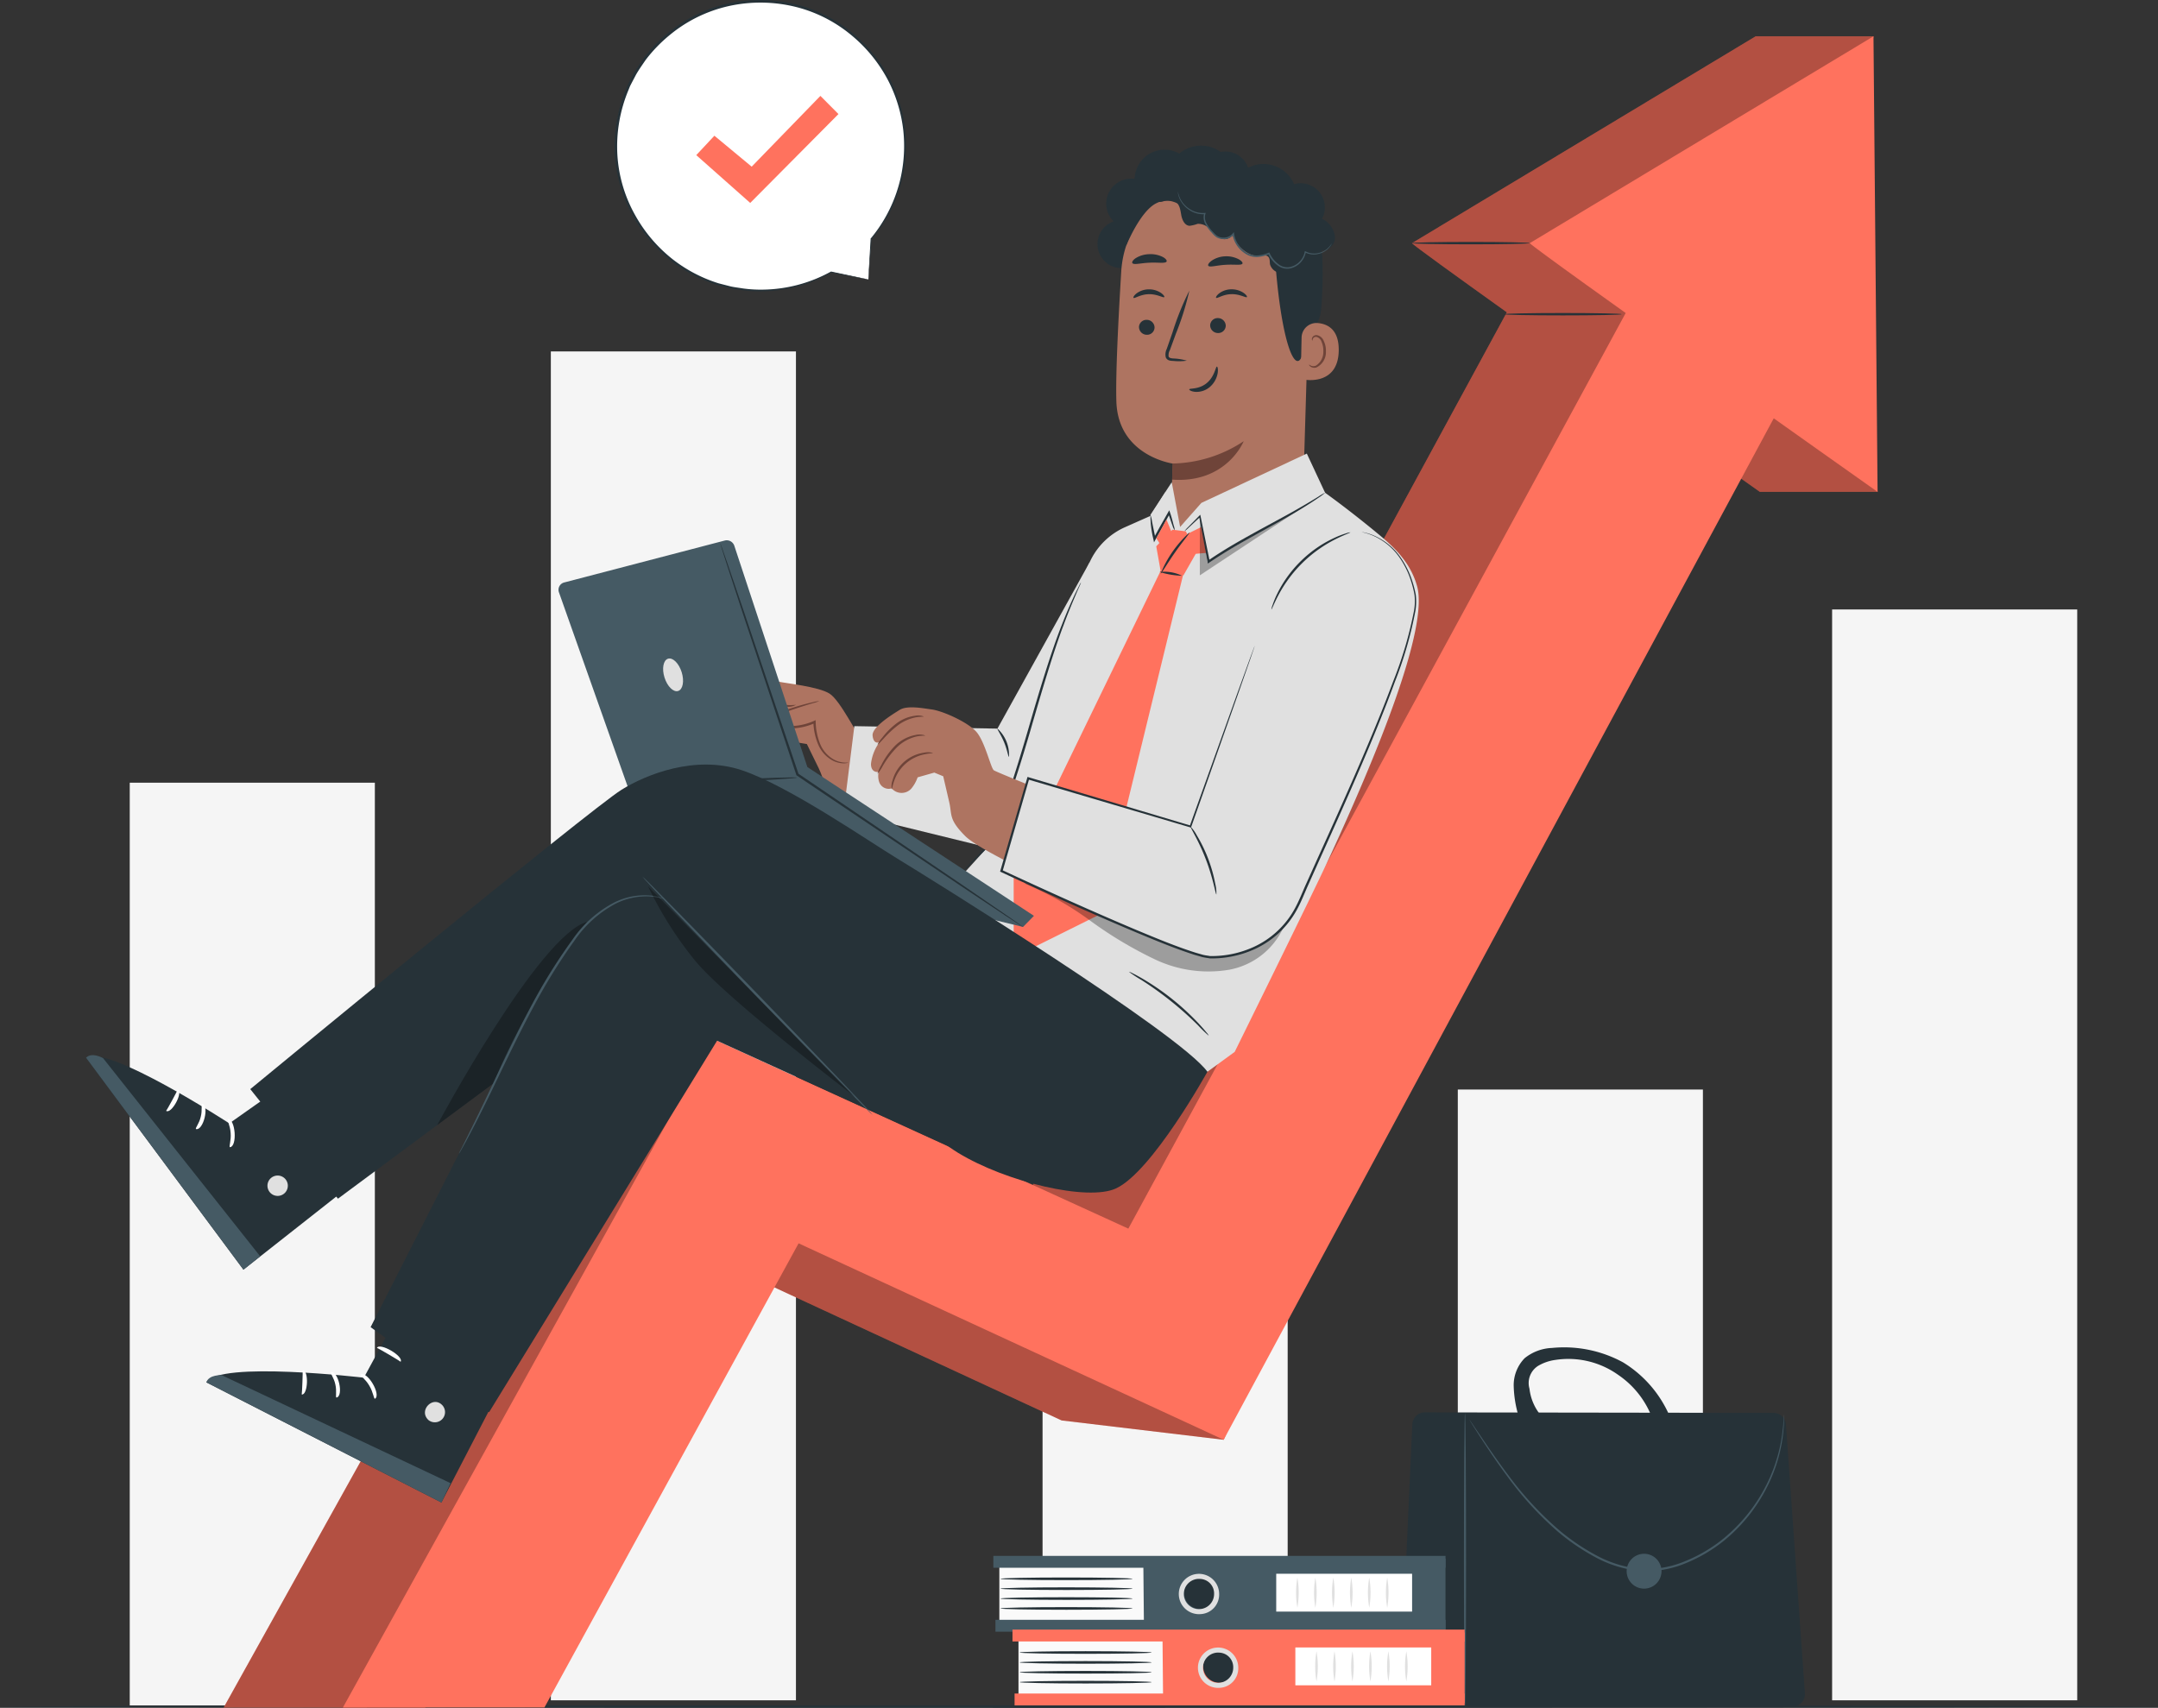 <svg id="Grupo_1083433" data-name="Grupo 1083433" xmlns="http://www.w3.org/2000/svg" xmlns:xlink="http://www.w3.org/1999/xlink" width="291" height="230.333" viewBox="0 0 291 230.333">
  <rect x="0" y="0" width="291" height="230.333" fill="#333333" stroke="none"/>
  <defs>
    <clipPath id="clip-path">
      <rect id="Rectángulo_385145" data-name="Rectángulo 385145" width="291" height="230.332" fill="none"/>
    </clipPath>
    <clipPath id="clip-path-7">
      <rect id="Rectángulo_385139" data-name="Rectángulo 385139" width="223.03" height="225.395" fill="none"/>
    </clipPath>
    <clipPath id="clip-path-8">
      <rect id="Rectángulo_385140" data-name="Rectángulo 385140" width="35.16" height="11.917" fill="none"/>
    </clipPath>
    <clipPath id="clip-path-9">
      <rect id="Rectángulo_385141" data-name="Rectángulo 385141" width="14.811" height="9.783" fill="none"/>
    </clipPath>
    <clipPath id="clip-path-10">
      <rect id="Rectángulo_385142" data-name="Rectángulo 385142" width="20.234" height="27.42" fill="none"/>
    </clipPath>
    <clipPath id="clip-path-11">
      <rect id="Rectángulo_385143" data-name="Rectángulo 385143" width="27.956" height="28.413" fill="none"/>
    </clipPath>
  </defs>
  <g id="Grupo_1083361" data-name="Grupo 1083361" clip-path="url(#clip-path)">
    <rect id="Rectángulo_385122" data-name="Rectángulo 385122" width="33.052" height="124.444" transform="translate(17.496 105.562)" fill="#f5f5f5"/>
    <rect id="Rectángulo_385123" data-name="Rectángulo 385123" width="33.052" height="82.374" transform="translate(196.58 146.944)" fill="#f5f5f5"/>
    <rect id="Rectángulo_385124" data-name="Rectángulo 385124" width="33.052" height="147.12" transform="translate(247.056 82.198)" fill="#f5f5f5"/>
    <rect id="Rectángulo_385125" data-name="Rectángulo 385125" width="33.052" height="141.78" transform="translate(140.586 87.538)" fill="#f5f5f5"/>
    <rect id="Rectángulo_385126" data-name="Rectángulo 385126" width="33.052" height="181.921" transform="translate(74.279 47.397)" fill="#f5f5f5"/>
    <g id="Grupo_1083337" data-name="Grupo 1083337">
      <g id="Grupo_1083336" data-name="Grupo 1083336" clip-path="url(#clip-path)">
        <path id="Trazado_833340" data-name="Trazado 833340" d="M291,368.807c0,.09-65.148.162-145.493.162C65.134,368.969,0,368.9,0,368.807s65.134-.162,145.507-.162c80.345,0,145.493.072,145.493.162" transform="translate(0 -138.638)" fill="#263238"/>
      </g>
    </g>
    <g id="Grupo_1083339" data-name="Grupo 1083339">
      <g id="Grupo_1083338" data-name="Grupo 1083338" clip-path="url(#clip-path)">
        <path id="Trazado_833341" data-name="Trazado 833341" d="M304.283,344.987H355.5a1.687,1.687,0,0,0,1.683-1.806l-2.556-36.243a1.687,1.687,0,0,0-1.681-1.569l-47.013-.067a1.687,1.687,0,0,0-1.688,1.611L302.6,343.223a1.687,1.687,0,0,0,1.685,1.763" transform="translate(-113.798 -114.816)" fill="#263238"/>
        <path id="Trazado_833342" data-name="Trazado 833342" d="M316.538,345.028c.079,0,.143-8.869.143-19.807s-.064-19.808-.143-19.808-.143,8.867-.143,19.808.064,19.807.143,19.807" transform="translate(-118.988 -114.858)" fill="#455a64"/>
        <path id="Trazado_833343" data-name="Trazado 833343" d="M317.6,306.492a.67.67,0,0,0,.077.145l.25.409.988,1.556c.871,1.343,2.135,3.286,3.842,5.589a44.257,44.257,0,0,0,6.8,7.412,29.111,29.111,0,0,0,4.915,3.359,15.888,15.888,0,0,0,6.094,1.908,13.793,13.793,0,0,0,6.289-1.089,20.45,20.45,0,0,0,5.119-3.046,22.335,22.335,0,0,0,6.111-7.94,21.1,21.1,0,0,0,1.809-6.526c.035-.4.076-.754.093-1.062s.007-.563.009-.781v-.479a.733.733,0,0,0-.009-.163.69.69,0,0,0-.02.163c-.007.124-.016.281-.028.478q-.016.325-.037.777c-.026.306-.076.658-.119,1.054a21.722,21.722,0,0,1-1.882,6.454,22.345,22.345,0,0,1-6.094,7.82,20.3,20.3,0,0,1-5.058,2.991,13.564,13.564,0,0,1-6.161,1.064,15.685,15.685,0,0,1-5.987-1.871,29.083,29.083,0,0,1-4.877-3.314,45.046,45.046,0,0,1-6.807-7.331c-1.722-2.28-3.01-4.206-3.91-5.529l-1.033-1.527-.273-.394a.7.7,0,0,0-.1-.129" transform="translate(-119.439 -114.997)" fill="#455a64"/>
        <path id="Trazado_833344" data-name="Trazado 833344" d="M351.563,338.216a2.35,2.35,0,1,0,2.35-2.35,2.35,2.35,0,0,0-2.35,2.35" transform="translate(-132.213 -126.31)" fill="#455a64"/>
        <path id="Trazado_833345" data-name="Trazado 833345" d="M328.63,292.705a6.259,6.259,0,0,1,3.7-1.38,16.6,16.6,0,0,1,9.567,1.946,15.814,15.814,0,0,1,6.254,7.18l-1.847,1.932a12.223,12.223,0,0,0-5.054-7.418,11.576,11.576,0,0,0-8.487-2.023,6.216,6.216,0,0,0-2.307.793,2.737,2.737,0,0,0-1.18,3.081,6.832,6.832,0,0,0,1.574,3.653l-3.036.071a15.484,15.484,0,0,1-.664-4.081,5.216,5.216,0,0,1,1.481-3.755" transform="translate(-123.032 -109.531)" fill="#263238"/>
      </g>
    </g>
    <rect id="Rectángulo_385129" data-name="Rectángulo 385129" width="19.415" height="7.649" transform="translate(134.76 211.154)" fill="#fafafa"/>
    <rect id="Rectángulo_385130" data-name="Rectángulo 385130" width="60.974" height="1.602" transform="translate(133.951 209.84)" fill="#455a64"/>
    <rect id="Rectángulo_385131" data-name="Rectángulo 385131" width="60.692" height="1.602" transform="translate(134.234 218.461)" fill="#455a64"/>
    <path id="Trazado_833346" data-name="Trazado 833346" d="M247.1,336.933l.092,9.537h40.659v-9.537Z" transform="translate(-92.929 -126.711)" fill="#455a64"/>
    <g id="Grupo_1083341" data-name="Grupo 1083341">
      <g id="Grupo_1083340" data-name="Grupo 1083340" clip-path="url(#clip-path)">
        <path id="Trazado_833347" data-name="Trazado 833347" d="M260.294,343.129a2.2,2.2,0,1,1-2.2-2.373,2.291,2.291,0,0,1,2.2,2.373" transform="translate(-96.236 -128.149)" fill="#263238"/>
        <path id="Trazado_833348" data-name="Trazado 833348" d="M257.89,345.639a2.72,2.72,0,1,1,2.539-2.715,2.634,2.634,0,0,1-2.539,2.715m0-4.747a2.041,2.041,0,1,0,1.857,2.032,1.952,1.952,0,0,0-1.857-2.032" transform="translate(-96.031 -127.944)" fill="#e0e0e0"/>
        <path id="Trazado_833349" data-name="Trazado 833349" d="M234.026,347.574c0,.1-3.989.178-8.909.178s-8.91-.08-8.91-.178,3.988-.178,8.91-.178,8.909.08,8.909.178" transform="translate(-81.31 -130.646)" fill="#263238"/>
        <path id="Trazado_833350" data-name="Trazado 833350" d="M234.026,345.438c0,.1-3.989.178-8.909.178s-8.91-.08-8.91-.178,3.988-.178,8.91-.178,8.909.08,8.909.178" transform="translate(-81.31 -129.843)" fill="#263238"/>
        <path id="Trazado_833351" data-name="Trazado 833351" d="M234.026,343.3c0,.1-3.989.178-8.909.178s-8.91-.08-8.91-.178,3.988-.178,8.91-.178,8.909.08,8.909.178" transform="translate(-81.31 -129.04)" fill="#263238"/>
        <path id="Trazado_833352" data-name="Trazado 833352" d="M234.026,341.167c0,.1-3.989.178-8.909.178s-8.91-.08-8.91-.178,3.988-.178,8.91-.178,8.909.08,8.909.178" transform="translate(-81.31 -128.237)" fill="#263238"/>
        <rect id="Rectángulo_385132" data-name="Rectángulo 385132" width="18.322" height="5.104" transform="translate(172.095 212.25)" fill="#fff"/>
        <path id="Trazado_833353" data-name="Trazado 833353" d="M280.292,345.082a11.716,11.716,0,0,1,0-4.067,11.714,11.714,0,0,1,0,4.067" transform="translate(-105.343 -128.247)" fill="#e0e0e0"/>
        <path id="Trazado_833354" data-name="Trazado 833354" d="M284.175,345.082a11.714,11.714,0,0,1,0-4.067,11.756,11.756,0,0,1,0,4.067" transform="translate(-106.804 -128.247)" fill="#e0e0e0"/>
        <path id="Trazado_833355" data-name="Trazado 833355" d="M288.058,345.082a11.714,11.714,0,0,1,0-4.067,11.754,11.754,0,0,1,0,4.067" transform="translate(-108.264 -128.247)" fill="#e0e0e0"/>
        <path id="Trazado_833356" data-name="Trazado 833356" d="M291.941,345.082a11.714,11.714,0,0,1,0-4.067,11.756,11.756,0,0,1,0,4.067" transform="translate(-109.724 -128.247)" fill="#e0e0e0"/>
        <path id="Trazado_833357" data-name="Trazado 833357" d="M295.824,345.082a11.714,11.714,0,0,1,0-4.067,11.756,11.756,0,0,1,0,4.067" transform="translate(-111.185 -128.247)" fill="#e0e0e0"/>
        <path id="Trazado_833358" data-name="Trazado 833358" d="M299.707,345.082a11.714,11.714,0,0,1,0-4.067,11.714,11.714,0,0,1,0,4.067" transform="translate(-112.645 -128.247)" fill="#e0e0e0"/>
        <rect id="Rectángulo_385133" data-name="Rectángulo 385133" width="19.415" height="7.649" transform="translate(137.34 221.095)" fill="#fafafa"/>
        <rect id="Rectángulo_385134" data-name="Rectángulo 385134" width="60.974" height="1.602" transform="translate(136.531 219.782)" fill="#ff725e"/>
        <rect id="Rectángulo_385135" data-name="Rectángulo 385135" width="60.692" height="1.602" transform="translate(136.813 228.403)" fill="#ff725e"/>
        <path id="Trazado_833359" data-name="Trazado 833359" d="M251.239,352.867l.092,9.537h40.659v-9.537Z" transform="translate(-94.484 -132.704)" fill="#ff725e"/>
        <path id="Trazado_833360" data-name="Trazado 833360" d="M264.428,359.064a2.2,2.2,0,1,1-2.2-2.373,2.291,2.291,0,0,1,2.2,2.373" transform="translate(-97.791 -134.142)" fill="#263238"/>
        <path id="Trazado_833361" data-name="Trazado 833361" d="M262.024,361.573a2.72,2.72,0,1,1,2.539-2.714,2.634,2.634,0,0,1-2.539,2.714m0-4.746a2.04,2.04,0,1,0,1.857,2.032,1.953,1.953,0,0,0-1.857-2.032" transform="translate(-97.585 -133.937)" fill="#e0e0e0"/>
        <path id="Trazado_833362" data-name="Trazado 833362" d="M238.16,363.509c0,.1-3.989.178-8.909.178s-8.91-.08-8.91-.178,3.988-.178,8.91-.178,8.909.08,8.909.178" transform="translate(-82.864 -136.639)" fill="#263238"/>
        <path id="Trazado_833363" data-name="Trazado 833363" d="M238.16,361.373c0,.1-3.989.178-8.909.178s-8.91-.08-8.91-.178,3.988-.178,8.91-.178,8.909.08,8.909.178" transform="translate(-82.864 -135.836)" fill="#263238"/>
        <path id="Trazado_833364" data-name="Trazado 833364" d="M238.16,359.237c0,.1-3.989.178-8.909.178s-8.91-.08-8.91-.178,3.988-.178,8.91-.178,8.909.08,8.909.178" transform="translate(-82.864 -135.033)" fill="#263238"/>
        <path id="Trazado_833365" data-name="Trazado 833365" d="M238.16,357.1c0,.1-3.989.178-8.909.178s-8.91-.08-8.91-.178,3.988-.178,8.91-.178,8.909.08,8.909.178" transform="translate(-82.864 -134.23)" fill="#263238"/>
        <rect id="Rectángulo_385136" data-name="Rectángulo 385136" width="18.322" height="5.104" transform="translate(174.674 222.191)" fill="#fff"/>
        <path id="Trazado_833366" data-name="Trazado 833366" d="M284.426,361.016a11.714,11.714,0,0,1,0-4.067,11.714,11.714,0,0,1,0,4.067" transform="translate(-106.898 -134.239)" fill="#e0e0e0"/>
        <path id="Trazado_833367" data-name="Trazado 833367" d="M288.309,361.016a11.716,11.716,0,0,1,0-4.067,11.714,11.714,0,0,1,0,4.067" transform="translate(-108.358 -134.239)" fill="#e0e0e0"/>
        <path id="Trazado_833368" data-name="Trazado 833368" d="M292.192,361.016a11.714,11.714,0,0,1,0-4.067,11.756,11.756,0,0,1,0,4.067" transform="translate(-109.819 -134.239)" fill="#e0e0e0"/>
        <path id="Trazado_833369" data-name="Trazado 833369" d="M296.075,361.016a11.714,11.714,0,0,1,0-4.067,11.756,11.756,0,0,1,0,4.067" transform="translate(-111.279 -134.239)" fill="#e0e0e0"/>
        <path id="Trazado_833370" data-name="Trazado 833370" d="M299.958,361.016a11.714,11.714,0,0,1,0-4.067,11.756,11.756,0,0,1,0,4.067" transform="translate(-112.739 -134.239)" fill="#e0e0e0"/>
        <path id="Trazado_833371" data-name="Trazado 833371" d="M303.841,361.016a11.714,11.714,0,0,1,0-4.067,11.714,11.714,0,0,1,0,4.067" transform="translate(-114.2 -134.239)" fill="#e0e0e0"/>
      </g>
    </g>
    <g id="Grupo_1083343" data-name="Grupo 1083343">
      <g id="Grupo_1083342" data-name="Grupo 1083342" clip-path="url(#clip-path)">
        <path id="Trazado_833372" data-name="Trazado 833372" d="M167.144,37.781l-5.025-1.006a19.543,19.543,0,1,1,5.394-4.465l.009-.007Z" transform="translate(-50.045 -0.088)" fill="#fff"/>
        <path id="Trazado_833373" data-name="Trazado 833373" d="M167.055,37.693s0-.13.012-.371.032-.606.057-1.06c.055-.938.135-2.3.238-4.052l.112.064-.009.006a.072.072,0,0,1-.1-.017.074.074,0,0,1,0-.088,19.481,19.481,0,0,0,4.087-8.4,19.923,19.923,0,0,0,.314-6.153,19.41,19.41,0,0,0-2.008-6.7A19.786,19.786,0,0,0,164.948,4.9a18.941,18.941,0,0,0-7.367-3.886,19.791,19.791,0,0,0-8.849-.3,18.947,18.947,0,0,0-8.389,3.948,19.9,19.9,0,0,0-3.324,3.424c-.445.651-.9,1.295-1.29,1.97l-.543,1.034-.268.517-.215.538a19.746,19.746,0,0,0-1.489,8.819,18.882,18.882,0,0,0,2.394,8.059,19.826,19.826,0,0,0,5.036,5.926,19.505,19.505,0,0,0,6.23,3.266l1.586.407c.522.121,1.049.173,1.559.261a17.537,17.537,0,0,0,2.982.175,19.474,19.474,0,0,0,9-2.425.068.068,0,0,1,.048-.007l3.7.782.972.211c.221.049.339.081.339.081s-.1-.012-.319-.051l-.961-.176-3.759-.711.047-.007a19.418,19.418,0,0,1-9.06,2.53,17.731,17.731,0,0,1-3.019-.158c-.517-.086-1.051-.137-1.581-.256l-1.609-.4a19.676,19.676,0,0,1-6.334-3.286,20.064,20.064,0,0,1-5.134-6,19.169,19.169,0,0,1-2.452-8.191A20.053,20.053,0,0,1,134.38,12l.218-.548.273-.526.553-1.054c.4-.688.859-1.345,1.313-2.007a20.181,20.181,0,0,1,3.384-3.487A19.26,19.26,0,0,1,148.663.362a20.1,20.1,0,0,1,9.006.321,19.21,19.21,0,0,1,7.485,3.969,20.041,20.041,0,0,1,4.872,6.136,19.629,19.629,0,0,1,2.008,6.8,20.084,20.084,0,0,1-.354,6.229,19.446,19.446,0,0,1-4.2,8.448l-.1-.105.009-.006a.071.071,0,0,1,.1.017.074.074,0,0,1,.013.046c-.141,1.772-.25,3.144-.324,4.09l-.089,1.041c-.021.231-.037.342-.037.342" transform="translate(-49.957 0)" fill="#263238"/>
        <path id="Trazado_833374" data-name="Trazado 833374" d="M150.481,28.718l2.445-2.617,5.028,4.172,9.267-9.544,2.436,2.45-11.9,11.987Z" transform="translate(-56.592 -7.796)" fill="#ff725e"/>
      </g>
    </g>
    <g id="Grupo_1083360" data-name="Grupo 1083360">
      <g id="Grupo_1083359" data-name="Grupo 1083359" clip-path="url(#clip-path)">
        <path id="Trazado_833375" data-name="Trazado 833375" d="M270.816,7.844H254.932l-46.35,27.9c.173.261,5.645,4.217,12.79,9.326l-67.12,123.586L98.079,143.843l-49.739,89.4H75.518l34.272-62.6,51.549,23.88,21.851,2.608L242.343,59.983c7.433,5.269,13.143,9.3,13.143,9.3h15.883S266.737,30.41,266.737,30.1s4.079-22.257,4.079-22.257" transform="translate(-18.179 -2.95)" fill="#ff725e"/>
        <g id="Grupo_1083346" data-name="Grupo 1083346" transform="translate(30.161 4.894)" opacity="0.3">
          <g id="Grupo_1083345" data-name="Grupo 1083345">
            <g id="Grupo_1083344" data-name="Grupo 1083344" clip-path="url(#clip-path-7)">
              <path id="Trazado_833376" data-name="Trazado 833376" d="M270.816,7.844H254.932l-46.35,27.9c.173.261,5.645,4.217,12.79,9.326l-67.12,123.586L98.079,143.843l-49.739,89.4H75.518l34.272-62.6,51.549,23.88,21.851,2.608L242.343,59.983c7.433,5.269,13.143,9.3,13.143,9.3h15.883S266.737,30.41,266.737,30.1s4.079-22.257,4.079-22.257" transform="translate(-48.34 -7.844)"/>
            </g>
          </g>
        </g>
        <path id="Trazado_833377" data-name="Trazado 833377" d="M74.113,250.054l49.938-90.162,55.974,25.575L252.211,52.554,273.7,63.845l-80.82,150.093-57.32-26.488-34.272,62.6Z" transform="translate(-27.872 -19.764)" fill="#ff725e"/>
        <path id="Trazado_833378" data-name="Trazado 833378" d="M330.626,35.741c.512.767,46.9,33.547,46.9,33.547l-.553-61.442Z" transform="translate(-124.34 -2.95)" fill="#ff725e"/>
        <path id="Trazado_833379" data-name="Trazado 833379" d="M321.052,52.457c0,.09-3.556.162-7.941.162s-7.942-.072-7.942-.162,3.555-.162,7.942-.162,7.941.072,7.941.162" transform="translate(-114.766 -19.667)" fill="#263238"/>
        <path id="Trazado_833380" data-name="Trazado 833380" d="M340.94,67.82c0,.09-3.556.162-7.941.162s-7.943-.072-7.943-.162,3.556-.162,7.943-.162,7.941.072,7.941.162" transform="translate(-122.245 -25.444)" fill="#263238"/>
        <path id="Trazado_833381" data-name="Trazado 833381" d="M158.644,153.3s-.964.419-1.114-.867,2.531-3.966,3.389-4.817,2.083-.668,3.171-.426,5.541.691,7.019,1.64,3.739,5.706,4.211,5.932,14.364.95,14.364.95l-.6,11.386s-13.635-2.6-16.336-4.287-2.346-2.362-3.113-3.937-1.592-3.248-1.592-3.248l-1.277-.212-2.046,1.13s-.241,2.89-2.267,2.816l-.992-.523s-.663.766-1.417-.417-.611-1.405-.611-1.405-.794.982-1.652-.236.861-3.478.861-3.478" transform="translate(-59.24 -55.279)" fill="#ae7461"/>
        <path id="Trazado_833382" data-name="Trazado 833382" d="M176.64,159.846c0,.009-.049.025-.15.047a2.059,2.059,0,0,1-.453.046,3.27,3.27,0,0,1-1.635-.465,4.349,4.349,0,0,1-1.731-1.92,8.346,8.346,0,0,1-.719-3.191l.22.134a8.224,8.224,0,0,1-5.405.494,2.008,2.008,0,0,1-1.047-.487.524.524,0,0,1-.036-.671,1.115,1.115,0,0,1,.491-.315c1.25-.507,2.4-.9,3.375-1.2s1.775-.5,2.33-.625a4.191,4.191,0,0,1,.872-.155,5.046,5.046,0,0,1-.84.277c-.544.163-1.331.4-2.292.722s-2.1.738-3.331,1.256a.874.874,0,0,0-.362.223.211.211,0,0,0,.028.285,1.792,1.792,0,0,0,.888.379,7.916,7.916,0,0,0,2.2.225,8.01,8.01,0,0,0,3-.693l.21-.1.01.23a8.288,8.288,0,0,0,.649,3.092,4.239,4.239,0,0,0,1.592,1.866,3.375,3.375,0,0,0,1.537.527c.384.028.6-.012.6.013" transform="translate(-62.27 -56.988)" fill="#6f4439"/>
        <path id="Trazado_833383" data-name="Trazado 833383" d="M167.181,152.291a1.982,1.982,0,0,1-1.312.255c-.414,0-.9-.075-1.416-.041a1.95,1.95,0,0,0-1.422.715,7.571,7.571,0,0,1-2.614,1.883,3.239,3.239,0,0,1-1.288.353c-.014-.051.472-.195,1.19-.562a8.64,8.64,0,0,0,2.478-1.9,2.507,2.507,0,0,1,.76-.588,2.267,2.267,0,0,1,.879-.2,11.011,11.011,0,0,1,1.448.11,6.366,6.366,0,0,0,1.3-.026" transform="translate(-59.844 -57.24)" fill="#6f4439"/>
        <path id="Trazado_833384" data-name="Trazado 833384" d="M164.787,157.2a6.662,6.662,0,0,1-4.411,3.785,24.037,24.037,0,0,0,2.428-1.633,23.845,23.845,0,0,0,1.982-2.153" transform="translate(-60.313 -59.12)" fill="#6f4439"/>
        <path id="Trazado_833385" data-name="Trazado 833385" d="M166.58,160a5.015,5.015,0,0,1-2.765,3.777c-.056-.081.829-.689,1.587-1.738s1.083-2.066,1.177-2.038" transform="translate(-61.606 -60.173)" fill="#6f4439"/>
        <path id="Trazado_833386" data-name="Trazado 833386" d="M215.5,121.543l-12.432,22.432-19.295-.332-1.451,11.588,19.911,4.882,8.2-9Z" transform="translate(-68.566 -45.709)" fill="#e0e0e0"/>
        <path id="Trazado_833387" data-name="Trazado 833387" d="M217.118,161.3c-.1.009-.216-.913-.647-1.955s-.98-1.79-.9-1.851a4.783,4.783,0,0,1,1.552,3.806" transform="translate(-81.066 -59.228)" fill="#263238"/>
        <path id="Trazado_833388" data-name="Trazado 833388" d="M240.87,47.969a3.238,3.238,0,0,1-1.486-6.27,3.369,3.369,0,0,1,2.833-5.733,4.032,4.032,0,0,1,6.018-3.414,4.534,4.534,0,0,1,5.579-.214,3.224,3.224,0,0,1,2.946,5.417" transform="translate(-89.21 -11.839)" fill="#263238"/>
        <path id="Trazado_833389" data-name="Trazado 833389" d="M256.084,37.955l-.711.014a13.74,13.74,0,0,0-13.449,12.9c-.407,6.647-.771,14-.658,17.556.234,7.37,7.63,8.374,7.63,8.374l-.452,8.87.875,6.76,17.008-7.661.96-32.154c.512-7.667-3.524-14.357-11.2-14.656" transform="translate(-90.726 -14.274)" fill="#ae7461"/>
        <path id="Trazado_833390" data-name="Trazado 833390" d="M253.379,98.377a17.887,17.887,0,0,0,9.605-3.014s-2.285,5.708-9.655,5.187Z" transform="translate(-95.271 -35.863)" fill="#6f4439"/>
        <path id="Trazado_833391" data-name="Trazado 833391" d="M246.169,70.107A1.053,1.053,0,0,0,247.2,71.15a1.007,1.007,0,0,0,1.067-.97,1.053,1.053,0,0,0-1.034-1.043,1.008,1.008,0,0,0-1.068.971" transform="translate(-92.578 -26)" fill="#263238"/>
        <path id="Trazado_833392" data-name="Trazado 833392" d="M244.974,63.69c.133.135.919-.471,2.052-.49,1.132-.036,1.975.532,2.095.391.059-.063-.079-.308-.445-.565a2.887,2.887,0,0,0-1.68-.482,2.774,2.774,0,0,0-1.63.562c-.343.274-.456.524-.391.585" transform="translate(-92.122 -23.521)" fill="#263238"/>
        <path id="Trazado_833393" data-name="Trazado 833393" d="M261.547,69.729a1.052,1.052,0,0,0,1.035,1.043,1.007,1.007,0,0,0,1.068-.97,1.055,1.055,0,0,0-1.035-1.043,1.007,1.007,0,0,0-1.068.971" transform="translate(-98.361 -25.858)" fill="#263238"/>
        <path id="Trazado_833394" data-name="Trazado 833394" d="M262.83,63.682c.133.135.92-.471,2.053-.49,1.131-.035,1.974.532,2.095.391.059-.062-.077-.308-.446-.565a2.894,2.894,0,0,0-1.68-.482,2.776,2.776,0,0,0-1.631.562c-.342.274-.455.525-.391.585" transform="translate(-98.837 -23.518)" fill="#263238"/>
        <path id="Trazado_833395" data-name="Trazado 833395" d="M254.762,72.272a7.456,7.456,0,0,0-1.846-.3c-.29-.024-.565-.077-.618-.273a1.478,1.478,0,0,1,.177-.861l.813-2.22a37.9,37.9,0,0,0,1.81-5.8,37.849,37.849,0,0,0-2.272,5.64q-.407,1.168-.777,2.231a1.674,1.674,0,0,0-.128,1.139.724.724,0,0,0,.484.414,1.953,1.953,0,0,0,.493.059,7.379,7.379,0,0,0,1.865-.033" transform="translate(-94.717 -23.626)" fill="#263238"/>
        <path id="Trazado_833396" data-name="Trazado 833396" d="M261.12,56.659c.155.285,1.12-.046,2.315-.108,1.193-.089,2.2.117,2.308-.183.044-.143-.173-.4-.608-.618a3.581,3.581,0,0,0-1.8-.343,3.453,3.453,0,0,0-1.721.565c-.391.273-.562.552-.493.688" transform="translate(-98.195 -20.834)" fill="#263238"/>
        <path id="Trazado_833397" data-name="Trazado 833397" d="M244.729,56.16c.244.253,1.174-.032,2.3-.067,1.122-.067,2.08.132,2.294-.141.094-.132-.061-.387-.482-.623a3.658,3.658,0,0,0-1.877-.386,3.6,3.6,0,0,0-1.823.553c-.392.272-.518.54-.41.663" transform="translate(-92.022 -20.661)" fill="#263238"/>
        <path id="Trazado_833398" data-name="Trazado 833398" d="M243.352,46.942s1.855-4.654,4.061-5.775c2.67-1.356,3.887,1.579,6.442.812s5.1-2.07,7.766-.135c2.916,2.118,1.6,3.668,1.84,6.936.976,13.248,3.471,16.951,4.039,10.692.062-.686,1.951-1.267,2.177-4.164.292-3.757.348-8.312-.54-10.957a10.5,10.5,0,0,0-4.384-5.418c-3.672-2.627-8.645-2.588-12.015-2.183s-9.805,4.417-9.385,10.192" transform="translate(-91.511 -13.744)" fill="#263238"/>
        <path id="Trazado_833399" data-name="Trazado 833399" d="M281.24,71.792a2,2,0,0,1,2.123-1.97c1.378.1,2.922.855,2.887,3.7-.063,5.044-5.114,3.939-5.121,3.795,0-.1.065-3.412.11-5.522" transform="translate(-105.725 -26.256)" fill="#ae7461"/>
        <path id="Trazado_833400" data-name="Trazado 833400" d="M282.924,76.417c.022-.016.087.063.235.133a.879.879,0,0,0,.657.021,2.172,2.172,0,0,0,1.03-1.937,2.894,2.894,0,0,0-.23-1.261,1.012,1.012,0,0,0-.652-.683.447.447,0,0,0-.522.234c-.069.14-.039.241-.065.25s-.107-.086-.064-.294a.563.563,0,0,1,.2-.313.664.664,0,0,1,.487-.122,1.233,1.233,0,0,1,.908.794,2.975,2.975,0,0,1,.287,1.409,2.281,2.281,0,0,1-1.309,2.163.943.943,0,0,1-.8-.144c-.155-.127-.18-.24-.162-.249" transform="translate(-106.398 -27.242)" fill="#6f4439"/>
        <path id="Trazado_833401" data-name="Trazado 833401" d="M268.724,48.493a4.784,4.784,0,0,1-2.116,1.027,1.644,1.644,0,0,1-1.846-1.121c-.067-.35.011-.759-.225-1.025-.281-.318-.787-.207-1.209-.154-1.462.183-3.206-1.4-3.607-2.82a1.315,1.315,0,0,1-1.751.4,4.723,4.723,0,0,1-1.235-1.056,2.075,2.075,0,0,0-1.747-.832,4.95,4.95,0,0,1-1.092.263c-.663-.046-1-.815-1.114-1.469s-.206-1.42-.773-1.766a2.639,2.639,0,0,0-1.8-.015c-.608.1-1.4-.026-1.565-.619a1.2,1.2,0,0,1,.208-.918,3.266,3.266,0,0,1,3.83-1.311,4.425,4.425,0,0,1,8.112-1.015,4.491,4.491,0,0,1,7.209,1.5,3.255,3.255,0,0,1,3.762,4.663,3.092,3.092,0,0,1,1.748,2.428,1.77,1.77,0,0,1-1.969,1.847,1.8,1.8,0,0,1-3.082,1.858" transform="translate(-93.497 -12.721)" fill="#263238"/>
        <path id="Trazado_833402" data-name="Trazado 833402" d="M254.574,41.421a.255.255,0,0,0,0,.092,2.682,2.682,0,0,0,.037.268,3.165,3.165,0,0,0,.384.965,3.615,3.615,0,0,0,1.141,1.17,3.359,3.359,0,0,0,2.076.548l-.087-.11a1.823,1.823,0,0,0,.128,1.389,5.224,5.224,0,0,0,.887,1.223,3.76,3.76,0,0,0,.575.568,1.766,1.766,0,0,0,.8.281,1.841,1.841,0,0,0,1.612-.613l-.19-.051a3.782,3.782,0,0,0,1.654,2.585,2.759,2.759,0,0,0,1.665.51,4.994,4.994,0,0,0,1.625-.39l-.136-.057a3.975,3.975,0,0,0,1.223,1.533,2.115,2.115,0,0,0,1.765.444,2.777,2.777,0,0,0,2.1-2.214l-.113.056a2.6,2.6,0,0,0,1.737.221,2.825,2.825,0,0,0,1.2-.562,2.443,2.443,0,0,0,.551-.627,1.173,1.173,0,0,0,.123-.263,3.025,3.025,0,0,1-.726.823,2.788,2.788,0,0,1-1.169.509,2.483,2.483,0,0,1-1.64-.236l-.1-.052-.017.107a2.621,2.621,0,0,1-1.984,2.053,1.923,1.923,0,0,1-1.6-.422,3.79,3.79,0,0,1-1.149-1.454l-.042-.092-.094.036a4.813,4.813,0,0,1-1.554.371,2.543,2.543,0,0,1-1.538-.475,3.579,3.579,0,0,1-1.564-2.435l-.036-.238-.153.188a1.635,1.635,0,0,1-1.423.541,1.566,1.566,0,0,1-.713-.243,3.654,3.654,0,0,1-.542-.532,5.1,5.1,0,0,1-.867-1.17,1.652,1.652,0,0,1-.134-1.257l.039-.122-.127.011a3.239,3.239,0,0,1-1.988-.5A3.582,3.582,0,0,1,255.08,42.7a3.914,3.914,0,0,1-.505-1.275" transform="translate(-95.738 -15.577)" fill="#455a64"/>
        <path id="Trazado_833403" data-name="Trazado 833403" d="M257.026,82.32c.025-.188,1.27.046,2.356-.85s1.2-2.248,1.379-2.224c.081,0,.185.342.094.9a3.157,3.157,0,0,1-1.08,1.87,2.748,2.748,0,0,1-1.96.633c-.53-.052-.812-.25-.788-.333" transform="translate(-96.66 -29.802)" fill="#263238"/>
        <path id="Trazado_833404" data-name="Trazado 833404" d="M199.441,163.341l9.6-10.588,8.028-24.262c1.639-4.209,3.046-9.553,5.032-13.544a9.423,9.423,0,0,1,4.626-4.4l3.409-1.514,2.038-3.253c-1.174,7.358,9.138,8.264,20.1-.871,0,0,3.621,2.45,8.724,6.682,2.234,1.853,4.26,3.878,5.1,6.936,1.533,5.554-5.057,21.987-12.231,37.446-2.146,4.625-12.368,25.346-12.368,25.346L237.822,184s-32.528-9.856-35.455-15.257Z" transform="translate(-75.004 -39.453)" fill="#e0e0e0"/>
        <path id="Trazado_833405" data-name="Trazado 833405" d="M207.977,164.919a2.114,2.114,0,0,1,.272-.318l.827-.869,3.1-3.168-.027.044,2.119-6.519c.827-2.463,1.665-5.2,2.512-8.089,1.64-5.669,3.191-10.8,4.625-14.4.7-1.808,1.347-3.235,1.806-4.216l.559-1.114a2.133,2.133,0,0,1,.215-.379,2.242,2.242,0,0,1-.156.407c-.128.291-.3.669-.5,1.139-.422,1-1.04,2.431-1.706,4.245-1.375,3.613-2.887,8.736-4.528,14.409-.846,2.89-1.7,5.635-2.54,8.091-.825,2.452-1.567,4.654-2.187,6.5l-.009.026-.018.018-3.168,3.1-.869.827a2.11,2.11,0,0,1-.318.272" transform="translate(-78.214 -47.345)" fill="#263238"/>
        <path id="Trazado_833406" data-name="Trazado 833406" d="M242.019,123.079,230.769,169.2l-11.686,5.812V163.729L239.3,122.076Z" transform="translate(-82.391 -45.91)" fill="#ff725e"/>
        <g id="Grupo_1083349" data-name="Grupo 1083349" transform="translate(138.111 119.138)" opacity="0.3">
          <g id="Grupo_1083348" data-name="Grupo 1083348">
            <g id="Grupo_1083347" data-name="Grupo 1083347" clip-path="url(#clip-path-8)">
              <path id="Trazado_833407" data-name="Trazado 833407" d="M221.357,190.949a43.084,43.084,0,0,1,8.88,5.017A54.557,54.557,0,0,0,239,201.208a16.8,16.8,0,0,0,9.967,1.394,10.041,10.041,0,0,0,7.555-6.194Z" transform="translate(-221.357 -190.949)"/>
            </g>
          </g>
        </g>
        <path id="Trazado_833408" data-name="Trazado 833408" d="M248.637,106.307l2.875-4.4,1.129,6.033,2.866-3.243,14.219-6.652,2.468,5.286-15.71,9.29-4.357-.325-3.177-3.77Z" transform="translate(-93.506 -36.871)" fill="#e0e0e0"/>
        <path id="Trazado_833409" data-name="Trazado 833409" d="M248.622,110.917a4.094,4.094,0,0,1,.215.91c.142.688.3,1.465.482,2.325l-.285-.042.774-1.417,1.2-2.12.153-.272.1.29c.251.719.386,1.325.5,1.746a2.654,2.654,0,0,1,.145.674,1.8,1.8,0,0,1-.3-.624c-.16-.408-.337-1.012-.605-1.695l.255.017-1.16,2.141-.79,1.408-.2.364-.08-.406a13.267,13.267,0,0,1-.4-3.3" transform="translate(-93.491 -41.481)" fill="#263238"/>
        <path id="Trazado_833410" data-name="Trazado 833410" d="M253.9,114.721l-1.81-.221c-.49.551-1.69,1.686-2.18,2.237l0,.051q.321,1.811.643,3.621a11.776,11.776,0,0,1,3.02.243l1.664-2.92Z" transform="translate(-93.985 -43.06)" fill="#ff725e"/>
        <path id="Trazado_833411" data-name="Trazado 833411" d="M254.762,218.686a17.61,17.61,0,0,1-1.46-1.414,45.8,45.8,0,0,0-7.617-6.1,17.494,17.494,0,0,1-1.7-1.116,1.8,1.8,0,0,1,.507.21c.318.152.766.394,1.311.709a33.834,33.834,0,0,1,7.662,6.138c.427.463.761.849.979,1.125a1.791,1.791,0,0,1,.316.449" transform="translate(-91.757 -78.995)" fill="#263238"/>
        <path id="Trazado_833412" data-name="Trazado 833412" d="M256.533,114.853l2.01-.99.681,3.518-1.673.148Z" transform="translate(-96.475 -42.821)" fill="#ff725e"/>
        <g id="Grupo_1083352" data-name="Grupo 1083352" transform="translate(161.793 67.809)" opacity="0.3">
          <g id="Grupo_1083351" data-name="Grupo 1083351">
            <g id="Grupo_1083350" data-name="Grupo 1083350" clip-path="url(#clip-path-9)">
              <path id="Trazado_833413" data-name="Trazado 833413" d="M259.314,110.5v7.966l14.811-9.783-13.783,8.025Z" transform="translate(-259.314 -108.681)"/>
            </g>
          </g>
        </g>
        <path id="Trazado_833414" data-name="Trazado 833414" d="M274.957,106.514a6.776,6.776,0,0,1-.861.65c-.572.393-1.409.948-2.473,1.588-2.116,1.3-5.153,2.894-8.426,4.774-1.383.8-2.688,1.609-3.863,2.405l-.195.132-.042-.229c-.449-2.433-.839-4.543-1.132-6.133l.167.052-1.563,1.457a4.106,4.106,0,0,1-.583.494,4.047,4.047,0,0,1,.508-.57l1.5-1.523.129-.132.037.184,1.238,6.111-.236-.1c1.175-.81,2.484-1.628,3.873-2.433,3.286-1.887,6.333-3.444,8.472-4.69,1.076-.612,1.929-1.136,2.521-1.5a6.844,6.844,0,0,1,.93-.544" transform="translate(-96.269 -40.057)" fill="#263238"/>
        <path id="Trazado_833415" data-name="Trazado 833415" d="M252.113,114.353l-.83-2.034-1.371,2.519.587.913Z" transform="translate(-93.985 -42.24)" fill="#ff725e"/>
        <path id="Trazado_833416" data-name="Trazado 833416" d="M254.736,115.106c.07.065-.922,1.211-1.987,2.737s-1.811,2.845-1.9,2.8a15.212,15.212,0,0,1,3.883-5.539" transform="translate(-94.337 -43.287)" fill="#263238"/>
        <path id="Trazado_833417" data-name="Trazado 833417" d="M253.642,124.108a11.371,11.371,0,0,1-3.032-.51,5.461,5.461,0,0,1,3.032.51" transform="translate(-94.248 -46.456)" fill="#263238"/>
        <path id="Trazado_833418" data-name="Trazado 833418" d="M130.127,150.259h0l-9.373-26.491a1.019,1.019,0,0,1,.755-1.3l21.65-5.655a1.078,1.078,0,0,1,1.257.715l9.851,29.842,30.552,20.067-1.468,1.5-7.816-1.9Z" transform="translate(-45.395 -43.92)" fill="#455a64"/>
        <path id="Trazado_833419" data-name="Trazado 833419" d="M196.513,169.217a.764.764,0,0,1-.158-.087l-.445-.281-1.7-1.109-6.2-4.129-20.391-13.725L166,148.791l-.046-.031-.017-.052-7.322-22.093-2.164-6.643c-.243-.767-.434-1.37-.572-1.8l-.14-.471a.7.7,0,0,1-.038-.164.681.681,0,0,1,.068.153l.171.462.627,1.786,2.26,6.611c1.891,5.625,4.5,13.391,7.418,22.061l-.063-.083,1.618,1.094,20.337,13.8,6.144,4.215,1.662,1.16.427.308a.781.781,0,0,1,.139.114" transform="translate(-58.556 -44.201)" fill="#263238"/>
        <path id="Trazado_833420" data-name="Trazado 833420" d="M141.794,168.97c0-.09,4.253-.364,9.509-.612s9.521-.377,9.525-.288-4.253.364-9.51.612-9.52.377-9.524.288" transform="translate(-53.325 -63.196)" fill="#263238"/>
        <path id="Trazado_833421" data-name="Trazado 833421" d="M145.82,144.182c.377,1.2.165,2.338-.474,2.539s-1.462-.611-1.84-1.813-.165-2.338.474-2.539,1.462.611,1.84,1.813" transform="translate(-53.899 -53.53)" fill="#e0e0e0"/>
        <path id="Trazado_833422" data-name="Trazado 833422" d="M189.4,157.6s-.809.4-.935-.888c-.112-1.144,2.635-2.838,3.662-3.473s3.2-.2,4.3-.055c1.494.194,4.974,1.752,6.08,3.079,1.124,1.349,1.894,4.8,2.3,5.123s14.242,5.769,14.242,5.769L215.9,178.117s-12.7-5.605-14.949-7.86-1.753-2.829-2.146-4.538-.819-3.523-.819-3.523l-1.2-.494-2.249.64a4.924,4.924,0,0,1-.854,1.521,1.762,1.762,0,0,1-2.642-.031,1.365,1.365,0,0,1-1.7-.892,2.705,2.705,0,0,1-.064-1.331s-1.023.2-1.031-1.073A6.062,6.062,0,0,1,189.4,157.6" transform="translate(-70.798 -57.504)" fill="#ae7461"/>
        <path id="Trazado_833423" data-name="Trazado 833423" d="M198.258,162.711c0,.054-.464.037-1.175.193a5.458,5.458,0,0,0-4.049,3.568c-.245.686-.286,1.147-.339,1.142a2.467,2.467,0,0,1,.12-1.211,5.136,5.136,0,0,1,4.227-3.725,2.476,2.476,0,0,1,1.217.033" transform="translate(-72.456 -61.162)" fill="#6f4439"/>
        <path id="Trazado_833424" data-name="Trazado 833424" d="M196.085,158.918c-.006.058-.5-.026-1.265.151a5.664,5.664,0,0,0-2.606,1.491,12.877,12.877,0,0,0-1.852,2.455,5.763,5.763,0,0,1-.72,1.078,4.709,4.709,0,0,1,.52-1.192,10.238,10.238,0,0,1,1.824-2.573,5.3,5.3,0,0,1,2.79-1.484,2.263,2.263,0,0,1,1.309.074" transform="translate(-71.318 -59.72)" fill="#6f4439"/>
        <path id="Trazado_833425" data-name="Trazado 833425" d="M195.889,154.8c-.006.054-.436,0-1.1.119a5.944,5.944,0,0,0-2.385,1.069,14.061,14.061,0,0,0-1.947,1.821c-.469.507-.766.819-.8.789a3.665,3.665,0,0,1,.627-.938,10.115,10.115,0,0,1,1.932-1.934,5.309,5.309,0,0,1,2.543-1.034,2.029,2.029,0,0,1,1.133.109" transform="translate(-71.323 -58.166)" fill="#6f4439"/>
        <path id="Trazado_833426" data-name="Trazado 833426" d="M265,114.983c3.889.76,6.421,4.177,7.212,8.45,1.123,6.061-12.772,34.707-15.361,40.96a12.735,12.735,0,0,1-12.276,7.948c-3.514-.082-28.138-11.631-28.138-11.631l3.61-12.5,21.88,6.5,8.67-24.4" transform="translate(-81.397 -43.242)" fill="#e0e0e0"/>
        <path id="Trazado_833427" data-name="Trazado 833427" d="M250.485,130.315s-.041.15-.137.436l-.432,1.267-1.7,4.863-6.295,17.869-.037.106-.108-.032-21.888-6.466.185-.1c-1.151,4-2.355,8.175-3.6,12.5l-.084-.186c5.747,2.669,11.9,5.469,18.31,8.167,2.6,1.081,5.185,2.157,7.792,2.987l.98.281c.326.085.651.113.975.175a13.6,13.6,0,0,0,5.823-1.194,11.97,11.97,0,0,0,5.587-5.155c.613-1.1,1.061-2.3,1.58-3.438L258.964,159c4.042-8.908,7.626-16.963,10.2-23.9a52.69,52.69,0,0,0,2.806-9.545,7.662,7.662,0,0,0,.054-2.091,14.361,14.361,0,0,0-.48-1.9,11.808,11.808,0,0,0-1.495-3.065,8.506,8.506,0,0,0-3.586-3,7.55,7.55,0,0,0-1.164-.4c-.27-.071-.406-.116-.406-.116s.141.023.414.084a6.783,6.783,0,0,1,1.182.377,8.459,8.459,0,0,1,3.664,2.99,11.879,11.879,0,0,1,1.539,3.09,14.491,14.491,0,0,1,.5,1.915,7.832,7.832,0,0,1-.039,2.146,52.389,52.389,0,0,1-2.77,9.6c-2.547,6.957-6.111,15.025-10.139,23.942l-1.517,3.389c-.516,1.137-.958,2.327-1.589,3.466a12.279,12.279,0,0,1-5.726,5.293,13.889,13.889,0,0,1-5.964,1.225c-.346-.061-.707-.1-1.043-.183l-1-.286c-2.635-.839-5.212-1.914-7.822-3-6.42-2.7-12.57-5.506-18.318-8.182l-.122-.057.037-.13c1.252-4.321,2.461-8.5,3.619-12.494l.042-.144.143.043,21.871,6.525-.145.074,6.394-17.834,1.754-4.842.464-1.256c.107-.283.169-.424.169-.424" transform="translate(-81.283 -43.242)" fill="#263238"/>
        <path id="Trazado_833428" data-name="Trazado 833428" d="M260.782,187.821c-.1.017-.436-2.176-1.411-4.71-.958-2.541-2.168-4.4-2.081-4.456a5.221,5.221,0,0,1,.849,1.182,19.826,19.826,0,0,1,2.491,6.538,5.231,5.231,0,0,1,.153,1.447" transform="translate(-96.758 -67.187)" fill="#263238"/>
        <path id="Trazado_833429" data-name="Trazado 833429" d="M285.427,115.066c.019.057-.805.322-2.042.947a18.037,18.037,0,0,0-2.086,1.244,17.657,17.657,0,0,0-4.233,4.136,18.063,18.063,0,0,0-1.292,2.057c-.653,1.222-.938,2.04-.994,2.02a2.209,2.209,0,0,1,.157-.59,11.5,11.5,0,0,1,.633-1.535,15.564,15.564,0,0,1,1.253-2.126,16.379,16.379,0,0,1,4.308-4.21,15.62,15.62,0,0,1,2.154-1.2,11.629,11.629,0,0,1,1.55-.6,2.192,2.192,0,0,1,.593-.142" transform="translate(-103.336 -43.272)" fill="#263238"/>
        <path id="Trazado_833430" data-name="Trazado 833430" d="M65.914,223.817,54.089,209.04s45.742-37.685,50.066-40.376c3.275-2.038,9.932-4.745,16.233-2.628s16.97,9.488,20.9,11.879,38.167,23.6,41.869,28.784c0,0-7.449,13.475-12.327,15.734-3.821,1.769-14.834-.872-21.269-4.784s-35.958-29.2-35.958-29.2Z" transform="translate(-20.341 -62.152)" fill="#263238"/>
        <path id="Trazado_833431" data-name="Trazado 833431" d="M80.1,251.027,96.078,262.5l30.743-50.1,31.04,14.144-20.872-34.873s-16.834.2-19.48-.1c-3.394-.382-9.59,4.976-12.973,11.516C101.6,208.774,80.1,251.027,80.1,251.027" transform="translate(-30.125 -72.038)" fill="#263238"/>
        <path id="Trazado_833432" data-name="Trazado 833432" d="M169.894,221.629c-.064.062-7.075-7.089-15.655-15.971s-15.487-16.137-15.423-16.2,7.073,7.088,15.657,15.973,15.485,16.135,15.421,16.2" transform="translate(-52.205 -71.25)" fill="#455a64"/>
        <g id="Grupo_1083355" data-name="Grupo 1083355" transform="translate(58.953 124.323)" opacity="0.3">
          <g id="Grupo_1083354" data-name="Grupo 1083354">
            <g id="Grupo_1083353" data-name="Grupo 1083353" clip-path="url(#clip-path-10)">
              <path id="Trazado_833433" data-name="Trazado 833433" d="M94.487,226.678s13.755-25.709,20.234-27.42c0,0-9.373,12.7-12.51,21.693Z" transform="translate(-94.487 -199.259)"/>
            </g>
          </g>
        </g>
        <path id="Trazado_833434" data-name="Trazado 833434" d="M126.842,194.023a10.889,10.889,0,0,0-1.806-.345,9.231,9.231,0,0,0-4.83,1.028,15.619,15.619,0,0,0-5.448,4.94,78.559,78.559,0,0,0-4.881,7.729c-3.12,5.7-5.527,11.081-7.447,14.888-.943,1.912-1.75,3.438-2.314,4.489l-.671,1.2a2.677,2.677,0,0,1-.253.407,2.606,2.606,0,0,1,.2-.438l.617-1.225c.529-1.068,1.3-2.607,2.219-4.531,1.865-3.83,4.238-9.227,7.369-14.946a75.319,75.319,0,0,1,4.925-7.75,15.641,15.641,0,0,1,5.587-4.968,9.13,9.13,0,0,1,4.943-.947,5.237,5.237,0,0,1,1.794.471" transform="translate(-37.303 -72.771)" fill="#455a64"/>
        <path id="Trazado_833435" data-name="Trazado 833435" d="M74.589,271.958l-8.751,16.126s-19.508-2.3-21.242.628l31.7,16.207,13.157-25.412Z" transform="translate(-16.772 -102.276)" fill="#263238"/>
        <path id="Trazado_833436" data-name="Trazado 833436" d="M94.112,303.416a1.373,1.373,0,0,1-1.777,2.09c-1.438-1.3.615-3.391,1.874-1.99" transform="translate(-34.54 -113.97)" fill="#e0e0e0"/>
        <path id="Trazado_833437" data-name="Trazado 833437" d="M76.3,314.434l1.226-2.614L46.671,297.258s-1.725-.107-2.073.968Z" transform="translate(-16.772 -111.79)" fill="#455a64"/>
        <path id="Trazado_833438" data-name="Trazado 833438" d="M77.948,297.092c-.074.157.664.623,1.171,1.511.53.874.58,1.745.754,1.756.885-.537-1.031-3.783-1.925-3.267" transform="translate(-29.312 -111.707)" fill="#fff"/>
        <path id="Trazado_833439" data-name="Trazado 833439" d="M71.486,296.6c-.112.132.424.738.615,1.662.218.918-.011,1.693.147,1.765,1.016-.208.243-3.671-.762-3.427" transform="translate(-26.878 -111.537)" fill="#fff"/>
        <path id="Trazado_833440" data-name="Trazado 833440" d="M65.208,299.463c.855.11.982-3.321.124-3.272.041.1-.077,3.173-.124,3.272" transform="translate(-24.523 -111.389)" fill="#fff"/>
        <path id="Trazado_833441" data-name="Trazado 833441" d="M81.46,291.255c.112-.006,3.144,1.778,3.191,1.871.488-.726-2.8-2.651-3.191-1.871" transform="translate(-30.635 -109.464)" fill="#fff"/>
        <path id="Trazado_833442" data-name="Trazado 833442" d="M52.911,225.888,37.916,236.46S21.453,225.742,18.6,227.6l21.223,28.585,22.491-17.706Z" transform="translate(-6.995 -84.95)" fill="#263238"/>
        <path id="Trazado_833443" data-name="Trazado 833443" d="M60.474,255.021a1.373,1.373,0,1,0,.043.133" transform="translate(-21.751 -95.592)" fill="#e0e0e0"/>
        <path id="Trazado_833444" data-name="Trazado 833444" d="M39.823,257.012l2.258-1.8L20.888,228.479s-1.5-.862-2.288-.052Z" transform="translate(-6.995 -85.775)" fill="#455a64"/>
        <path id="Trazado_833445" data-name="Trazado 833445" d="M49.226,241.917c-.136.109.319.854.38,1.873.087,1.019-.255,1.822-.1,1.909,1.032-.089.754-3.848-.276-3.782" transform="translate(-18.503 -90.978)" fill="#fff"/>
        <path id="Trazado_833446" data-name="Trazado 833446" d="M43.173,238.587c-.159.069.052.849-.186,1.762-.212.919-.761,1.512-.651,1.647,1,.264,1.846-3.182.837-3.409" transform="translate(-15.916 -89.726)" fill="#fff"/>
        <path id="Trazado_833447" data-name="Trazado 833447" d="M35.908,238.393c.717.479,2.353-2.541,1.562-2.878-.01.112-1.476,2.81-1.562,2.878" transform="translate(-13.504 -88.571)" fill="#fff"/>
        <g id="Grupo_1083358" data-name="Grupo 1083358" transform="translate(87.385 119.535)" opacity="0.3">
          <g id="Grupo_1083357" data-name="Grupo 1083357">
            <g id="Grupo_1083356" data-name="Grupo 1083356" clip-path="url(#clip-path-11)">
              <path id="Trazado_833448" data-name="Trazado 833448" d="M168.012,220s-17.482-13.308-21.651-18.438a50.128,50.128,0,0,1-6.3-9.975Z" transform="translate(-140.056 -191.585)"/>
            </g>
          </g>
        </g>
      </g>
    </g>
  </g>
</svg>
